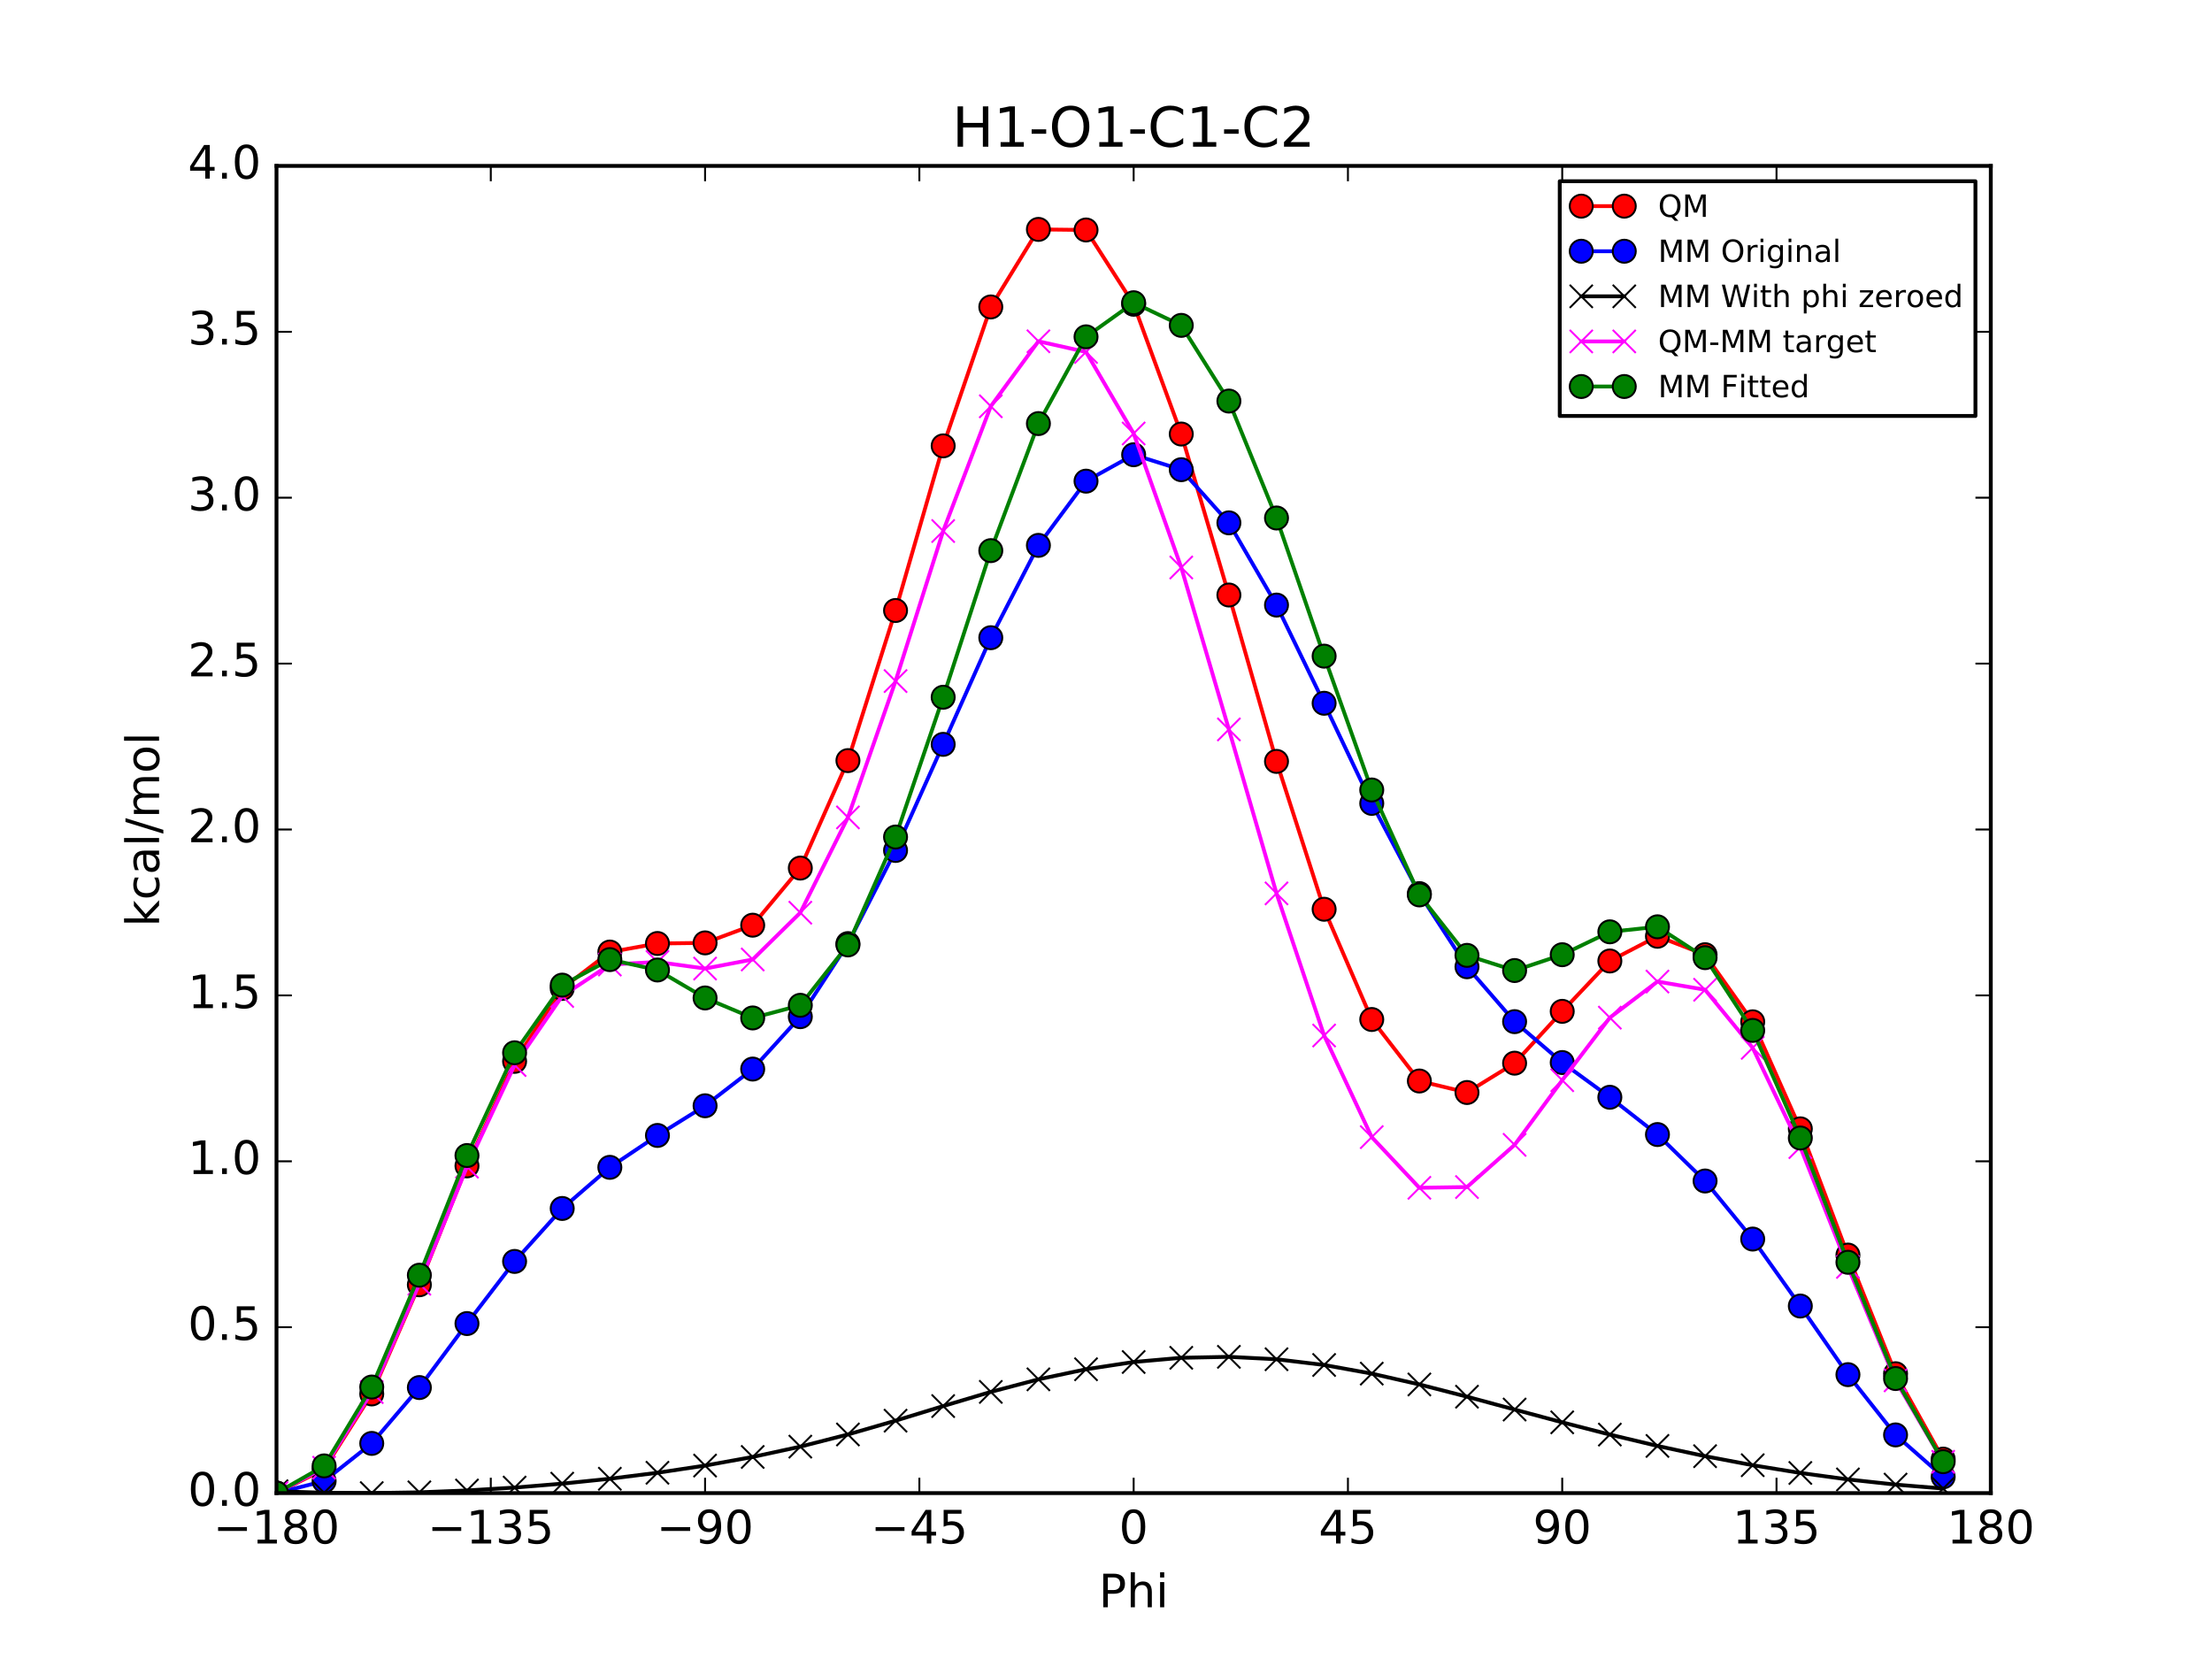 <?xml version="1.0" encoding="utf-8" standalone="no"?>
<!DOCTYPE svg PUBLIC "-//W3C//DTD SVG 1.1//EN"
  "http://www.w3.org/Graphics/SVG/1.1/DTD/svg11.dtd">
<!-- Created with matplotlib (http://matplotlib.org/) -->
<svg height="432pt" version="1.1" viewBox="0 0 576 432" width="576pt" xmlns="http://www.w3.org/2000/svg" xmlns:xlink="http://www.w3.org/1999/xlink">
 <defs>
  <style type="text/css">
*{stroke-linecap:butt;stroke-linejoin:round;stroke-miterlimit:100000;}
  </style>
 </defs>
 <g id="figure_1">
  <g id="patch_1">
   <path d="M 0 432 
L 576 432 
L 576 0 
L 0 0 
z
" style="fill:#ffffff;"/>
  </g>
  <g id="axes_1">
   <g id="patch_2">
    <path d="M 72 388.8 
L 518.4 388.8 
L 518.4 43.2 
L 72 43.2 
z
" style="fill:#ffffff;"/>
   </g>
   <g id="line2d_1">
    <path clip-path="url(#p05d6dc4285)" d="M 72 388.8 
L 84.4 382.585 
L 96.8 362.98 
L 109.2 334.556 
L 121.6 303.592 
L 134 276.376 
L 146.4 257.382 
L 158.8 247.91 
L 171.2 245.683 
L 183.6 245.526 
L 196 240.918 
L 208.4 226.047 
L 220.8 198.06 
L 233.2 158.974 
L 245.6 116.104 
L 258 79.927 
L 270.4 59.736 
L 282.8 59.885 
L 295.2 79.228 
L 307.6 113.024 
L 320 154.94 
L 332.4 198.268 
L 344.8 236.767 
L 357.2 265.476 
L 369.6 281.492 
L 382 284.487 
L 394.4 276.849 
L 406.8 263.35 
L 419.2 250.241 
L 431.6 243.799 
L 444 248.602 
L 456.4 266.077 
L 468.8 293.947 
L 481.2 326.82 
L 493.6 357.715 
L 506 379.949 
" style="fill:none;stroke:#ff0000;stroke-linecap:square;"/>
    <defs>
     <path d="M 0 3 
C 0.796 3 1.559 2.684 2.121 2.121 
C 2.684 1.559 3 0.796 3 0 
C 3 -0.796 2.684 -1.559 2.121 -2.121 
C 1.559 -2.684 0.796 -3 0 -3 
C -0.796 -3 -1.559 -2.684 -2.121 -2.121 
C -2.684 -1.559 -3 -0.796 -3 0 
C -3 0.796 -2.684 1.559 -2.121 2.121 
C -1.559 2.684 -0.796 3 0 3 
z
" id="m74a7925f8b" style="stroke:#000000;stroke-width:0.5;"/>
    </defs>
    <g clip-path="url(#p05d6dc4285)">
     <use style="fill:#ff0000;stroke:#000000;stroke-width:0.5;" x="72" xlink:href="#m74a7925f8b" y="388.8"/>
     <use style="fill:#ff0000;stroke:#000000;stroke-width:0.5;" x="84.4" xlink:href="#m74a7925f8b" y="382.585"/>
     <use style="fill:#ff0000;stroke:#000000;stroke-width:0.5;" x="96.8" xlink:href="#m74a7925f8b" y="362.98"/>
     <use style="fill:#ff0000;stroke:#000000;stroke-width:0.5;" x="109.2" xlink:href="#m74a7925f8b" y="334.556"/>
     <use style="fill:#ff0000;stroke:#000000;stroke-width:0.5;" x="121.6" xlink:href="#m74a7925f8b" y="303.592"/>
     <use style="fill:#ff0000;stroke:#000000;stroke-width:0.5;" x="134" xlink:href="#m74a7925f8b" y="276.376"/>
     <use style="fill:#ff0000;stroke:#000000;stroke-width:0.5;" x="146.4" xlink:href="#m74a7925f8b" y="257.382"/>
     <use style="fill:#ff0000;stroke:#000000;stroke-width:0.5;" x="158.8" xlink:href="#m74a7925f8b" y="247.91"/>
     <use style="fill:#ff0000;stroke:#000000;stroke-width:0.5;" x="171.2" xlink:href="#m74a7925f8b" y="245.683"/>
     <use style="fill:#ff0000;stroke:#000000;stroke-width:0.5;" x="183.6" xlink:href="#m74a7925f8b" y="245.526"/>
     <use style="fill:#ff0000;stroke:#000000;stroke-width:0.5;" x="196" xlink:href="#m74a7925f8b" y="240.918"/>
     <use style="fill:#ff0000;stroke:#000000;stroke-width:0.5;" x="208.4" xlink:href="#m74a7925f8b" y="226.047"/>
     <use style="fill:#ff0000;stroke:#000000;stroke-width:0.5;" x="220.8" xlink:href="#m74a7925f8b" y="198.06"/>
     <use style="fill:#ff0000;stroke:#000000;stroke-width:0.5;" x="233.2" xlink:href="#m74a7925f8b" y="158.974"/>
     <use style="fill:#ff0000;stroke:#000000;stroke-width:0.5;" x="245.6" xlink:href="#m74a7925f8b" y="116.104"/>
     <use style="fill:#ff0000;stroke:#000000;stroke-width:0.5;" x="258" xlink:href="#m74a7925f8b" y="79.927"/>
     <use style="fill:#ff0000;stroke:#000000;stroke-width:0.5;" x="270.4" xlink:href="#m74a7925f8b" y="59.736"/>
     <use style="fill:#ff0000;stroke:#000000;stroke-width:0.5;" x="282.8" xlink:href="#m74a7925f8b" y="59.885"/>
     <use style="fill:#ff0000;stroke:#000000;stroke-width:0.5;" x="295.2" xlink:href="#m74a7925f8b" y="79.228"/>
     <use style="fill:#ff0000;stroke:#000000;stroke-width:0.5;" x="307.6" xlink:href="#m74a7925f8b" y="113.024"/>
     <use style="fill:#ff0000;stroke:#000000;stroke-width:0.5;" x="320" xlink:href="#m74a7925f8b" y="154.94"/>
     <use style="fill:#ff0000;stroke:#000000;stroke-width:0.5;" x="332.4" xlink:href="#m74a7925f8b" y="198.268"/>
     <use style="fill:#ff0000;stroke:#000000;stroke-width:0.5;" x="344.8" xlink:href="#m74a7925f8b" y="236.767"/>
     <use style="fill:#ff0000;stroke:#000000;stroke-width:0.5;" x="357.2" xlink:href="#m74a7925f8b" y="265.476"/>
     <use style="fill:#ff0000;stroke:#000000;stroke-width:0.5;" x="369.6" xlink:href="#m74a7925f8b" y="281.492"/>
     <use style="fill:#ff0000;stroke:#000000;stroke-width:0.5;" x="382" xlink:href="#m74a7925f8b" y="284.487"/>
     <use style="fill:#ff0000;stroke:#000000;stroke-width:0.5;" x="394.4" xlink:href="#m74a7925f8b" y="276.849"/>
     <use style="fill:#ff0000;stroke:#000000;stroke-width:0.5;" x="406.8" xlink:href="#m74a7925f8b" y="263.35"/>
     <use style="fill:#ff0000;stroke:#000000;stroke-width:0.5;" x="419.2" xlink:href="#m74a7925f8b" y="250.241"/>
     <use style="fill:#ff0000;stroke:#000000;stroke-width:0.5;" x="431.6" xlink:href="#m74a7925f8b" y="243.799"/>
     <use style="fill:#ff0000;stroke:#000000;stroke-width:0.5;" x="444" xlink:href="#m74a7925f8b" y="248.602"/>
     <use style="fill:#ff0000;stroke:#000000;stroke-width:0.5;" x="456.4" xlink:href="#m74a7925f8b" y="266.077"/>
     <use style="fill:#ff0000;stroke:#000000;stroke-width:0.5;" x="468.8" xlink:href="#m74a7925f8b" y="293.947"/>
     <use style="fill:#ff0000;stroke:#000000;stroke-width:0.5;" x="481.2" xlink:href="#m74a7925f8b" y="326.82"/>
     <use style="fill:#ff0000;stroke:#000000;stroke-width:0.5;" x="493.6" xlink:href="#m74a7925f8b" y="357.715"/>
     <use style="fill:#ff0000;stroke:#000000;stroke-width:0.5;" x="506" xlink:href="#m74a7925f8b" y="379.949"/>
    </g>
   </g>
   <g id="line2d_2">
    <path clip-path="url(#p05d6dc4285)" d="M 72 388.8 
L 84.4 385.661 
L 96.8 375.859 
L 109.2 361.317 
L 121.6 344.651 
L 134 328.474 
L 146.4 314.683 
L 158.8 303.973 
L 171.2 295.666 
L 183.6 287.941 
L 196 278.382 
L 208.4 264.744 
L 220.8 245.71 
L 233.2 221.454 
L 245.6 193.829 
L 258 166.058 
L 270.4 142.012 
L 282.8 125.291 
L 295.2 118.413 
L 307.6 122.307 
L 320 136.15 
L 332.4 157.559 
L 344.8 183.128 
L 357.2 209.2 
L 369.6 232.69 
L 382 251.741 
L 394.4 266.036 
L 406.8 276.682 
L 419.2 285.727 
L 431.6 295.431 
L 444 307.528 
L 456.4 322.65 
L 468.8 340.09 
L 481.2 357.954 
L 493.6 373.647 
L 506 384.564 
" style="fill:none;stroke:#0000ff;stroke-linecap:square;"/>
    <defs>
     <path d="M 0 3 
C 0.796 3 1.559 2.684 2.121 2.121 
C 2.684 1.559 3 0.796 3 0 
C 3 -0.796 2.684 -1.559 2.121 -2.121 
C 1.559 -2.684 0.796 -3 0 -3 
C -0.796 -3 -1.559 -2.684 -2.121 -2.121 
C -2.684 -1.559 -3 -0.796 -3 0 
C -3 0.796 -2.684 1.559 -2.121 2.121 
C -1.559 2.684 -0.796 3 0 3 
z
" id="m3bb33ced02" style="stroke:#000000;stroke-width:0.5;"/>
    </defs>
    <g clip-path="url(#p05d6dc4285)">
     <use style="fill:#0000ff;stroke:#000000;stroke-width:0.5;" x="72" xlink:href="#m3bb33ced02" y="388.8"/>
     <use style="fill:#0000ff;stroke:#000000;stroke-width:0.5;" x="84.4" xlink:href="#m3bb33ced02" y="385.661"/>
     <use style="fill:#0000ff;stroke:#000000;stroke-width:0.5;" x="96.8" xlink:href="#m3bb33ced02" y="375.859"/>
     <use style="fill:#0000ff;stroke:#000000;stroke-width:0.5;" x="109.2" xlink:href="#m3bb33ced02" y="361.317"/>
     <use style="fill:#0000ff;stroke:#000000;stroke-width:0.5;" x="121.6" xlink:href="#m3bb33ced02" y="344.651"/>
     <use style="fill:#0000ff;stroke:#000000;stroke-width:0.5;" x="134" xlink:href="#m3bb33ced02" y="328.474"/>
     <use style="fill:#0000ff;stroke:#000000;stroke-width:0.5;" x="146.4" xlink:href="#m3bb33ced02" y="314.683"/>
     <use style="fill:#0000ff;stroke:#000000;stroke-width:0.5;" x="158.8" xlink:href="#m3bb33ced02" y="303.973"/>
     <use style="fill:#0000ff;stroke:#000000;stroke-width:0.5;" x="171.2" xlink:href="#m3bb33ced02" y="295.666"/>
     <use style="fill:#0000ff;stroke:#000000;stroke-width:0.5;" x="183.6" xlink:href="#m3bb33ced02" y="287.941"/>
     <use style="fill:#0000ff;stroke:#000000;stroke-width:0.5;" x="196" xlink:href="#m3bb33ced02" y="278.382"/>
     <use style="fill:#0000ff;stroke:#000000;stroke-width:0.5;" x="208.4" xlink:href="#m3bb33ced02" y="264.744"/>
     <use style="fill:#0000ff;stroke:#000000;stroke-width:0.5;" x="220.8" xlink:href="#m3bb33ced02" y="245.71"/>
     <use style="fill:#0000ff;stroke:#000000;stroke-width:0.5;" x="233.2" xlink:href="#m3bb33ced02" y="221.454"/>
     <use style="fill:#0000ff;stroke:#000000;stroke-width:0.5;" x="245.6" xlink:href="#m3bb33ced02" y="193.829"/>
     <use style="fill:#0000ff;stroke:#000000;stroke-width:0.5;" x="258" xlink:href="#m3bb33ced02" y="166.058"/>
     <use style="fill:#0000ff;stroke:#000000;stroke-width:0.5;" x="270.4" xlink:href="#m3bb33ced02" y="142.012"/>
     <use style="fill:#0000ff;stroke:#000000;stroke-width:0.5;" x="282.8" xlink:href="#m3bb33ced02" y="125.291"/>
     <use style="fill:#0000ff;stroke:#000000;stroke-width:0.5;" x="295.2" xlink:href="#m3bb33ced02" y="118.413"/>
     <use style="fill:#0000ff;stroke:#000000;stroke-width:0.5;" x="307.6" xlink:href="#m3bb33ced02" y="122.307"/>
     <use style="fill:#0000ff;stroke:#000000;stroke-width:0.5;" x="320" xlink:href="#m3bb33ced02" y="136.15"/>
     <use style="fill:#0000ff;stroke:#000000;stroke-width:0.5;" x="332.4" xlink:href="#m3bb33ced02" y="157.559"/>
     <use style="fill:#0000ff;stroke:#000000;stroke-width:0.5;" x="344.8" xlink:href="#m3bb33ced02" y="183.128"/>
     <use style="fill:#0000ff;stroke:#000000;stroke-width:0.5;" x="357.2" xlink:href="#m3bb33ced02" y="209.2"/>
     <use style="fill:#0000ff;stroke:#000000;stroke-width:0.5;" x="369.6" xlink:href="#m3bb33ced02" y="232.69"/>
     <use style="fill:#0000ff;stroke:#000000;stroke-width:0.5;" x="382" xlink:href="#m3bb33ced02" y="251.741"/>
     <use style="fill:#0000ff;stroke:#000000;stroke-width:0.5;" x="394.4" xlink:href="#m3bb33ced02" y="266.036"/>
     <use style="fill:#0000ff;stroke:#000000;stroke-width:0.5;" x="406.8" xlink:href="#m3bb33ced02" y="276.682"/>
     <use style="fill:#0000ff;stroke:#000000;stroke-width:0.5;" x="419.2" xlink:href="#m3bb33ced02" y="285.727"/>
     <use style="fill:#0000ff;stroke:#000000;stroke-width:0.5;" x="431.6" xlink:href="#m3bb33ced02" y="295.431"/>
     <use style="fill:#0000ff;stroke:#000000;stroke-width:0.5;" x="444" xlink:href="#m3bb33ced02" y="307.528"/>
     <use style="fill:#0000ff;stroke:#000000;stroke-width:0.5;" x="456.4" xlink:href="#m3bb33ced02" y="322.65"/>
     <use style="fill:#0000ff;stroke:#000000;stroke-width:0.5;" x="468.8" xlink:href="#m3bb33ced02" y="340.09"/>
     <use style="fill:#0000ff;stroke:#000000;stroke-width:0.5;" x="481.2" xlink:href="#m3bb33ced02" y="357.954"/>
     <use style="fill:#0000ff;stroke:#000000;stroke-width:0.5;" x="493.6" xlink:href="#m3bb33ced02" y="373.647"/>
     <use style="fill:#0000ff;stroke:#000000;stroke-width:0.5;" x="506" xlink:href="#m3bb33ced02" y="384.564"/>
    </g>
   </g>
   <g id="line2d_3">
    <path clip-path="url(#p05d6dc4285)" d="M 72 388.315 
L 84.4 388.708 
L 96.8 388.8 
L 109.2 388.6 
L 121.6 388.116 
L 134 387.362 
L 146.4 386.342 
L 158.8 385.06 
L 171.2 383.501 
L 183.6 381.632 
L 196 379.388 
L 208.4 376.699 
L 220.8 373.529 
L 233.2 369.94 
L 245.6 366.139 
L 258 362.445 
L 270.4 359.178 
L 282.8 356.551 
L 295.2 354.664 
L 307.6 353.568 
L 320 353.316 
L 332.4 353.946 
L 344.8 355.438 
L 357.2 357.686 
L 369.6 360.509 
L 382 363.696 
L 394.4 367.043 
L 406.8 370.374 
L 419.2 373.562 
L 431.6 376.518 
L 444 379.187 
L 456.4 381.538 
L 468.8 383.555 
L 481.2 385.237 
L 493.6 386.588 
L 506 387.612 
" style="fill:none;stroke:#000000;stroke-linecap:square;"/>
    <defs>
     <path d="M -3 3 
L 3 -3 
M -3 -3 
L 3 3 
" id="m94200d8cee" style="stroke:#000000;stroke-width:0.5;"/>
    </defs>
    <g clip-path="url(#p05d6dc4285)">
     <use style="stroke:#000000;stroke-width:0.5;" x="72" xlink:href="#m94200d8cee" y="388.315"/>
     <use style="stroke:#000000;stroke-width:0.5;" x="84.4" xlink:href="#m94200d8cee" y="388.708"/>
     <use style="stroke:#000000;stroke-width:0.5;" x="96.8" xlink:href="#m94200d8cee" y="388.8"/>
     <use style="stroke:#000000;stroke-width:0.5;" x="109.2" xlink:href="#m94200d8cee" y="388.6"/>
     <use style="stroke:#000000;stroke-width:0.5;" x="121.6" xlink:href="#m94200d8cee" y="388.116"/>
     <use style="stroke:#000000;stroke-width:0.5;" x="134" xlink:href="#m94200d8cee" y="387.362"/>
     <use style="stroke:#000000;stroke-width:0.5;" x="146.4" xlink:href="#m94200d8cee" y="386.342"/>
     <use style="stroke:#000000;stroke-width:0.5;" x="158.8" xlink:href="#m94200d8cee" y="385.06"/>
     <use style="stroke:#000000;stroke-width:0.5;" x="171.2" xlink:href="#m94200d8cee" y="383.501"/>
     <use style="stroke:#000000;stroke-width:0.5;" x="183.6" xlink:href="#m94200d8cee" y="381.632"/>
     <use style="stroke:#000000;stroke-width:0.5;" x="196" xlink:href="#m94200d8cee" y="379.388"/>
     <use style="stroke:#000000;stroke-width:0.5;" x="208.4" xlink:href="#m94200d8cee" y="376.699"/>
     <use style="stroke:#000000;stroke-width:0.5;" x="220.8" xlink:href="#m94200d8cee" y="373.529"/>
     <use style="stroke:#000000;stroke-width:0.5;" x="233.2" xlink:href="#m94200d8cee" y="369.94"/>
     <use style="stroke:#000000;stroke-width:0.5;" x="245.6" xlink:href="#m94200d8cee" y="366.139"/>
     <use style="stroke:#000000;stroke-width:0.5;" x="258" xlink:href="#m94200d8cee" y="362.445"/>
     <use style="stroke:#000000;stroke-width:0.5;" x="270.4" xlink:href="#m94200d8cee" y="359.178"/>
     <use style="stroke:#000000;stroke-width:0.5;" x="282.8" xlink:href="#m94200d8cee" y="356.551"/>
     <use style="stroke:#000000;stroke-width:0.5;" x="295.2" xlink:href="#m94200d8cee" y="354.664"/>
     <use style="stroke:#000000;stroke-width:0.5;" x="307.6" xlink:href="#m94200d8cee" y="353.568"/>
     <use style="stroke:#000000;stroke-width:0.5;" x="320" xlink:href="#m94200d8cee" y="353.316"/>
     <use style="stroke:#000000;stroke-width:0.5;" x="332.4" xlink:href="#m94200d8cee" y="353.946"/>
     <use style="stroke:#000000;stroke-width:0.5;" x="344.8" xlink:href="#m94200d8cee" y="355.438"/>
     <use style="stroke:#000000;stroke-width:0.5;" x="357.2" xlink:href="#m94200d8cee" y="357.686"/>
     <use style="stroke:#000000;stroke-width:0.5;" x="369.6" xlink:href="#m94200d8cee" y="360.509"/>
     <use style="stroke:#000000;stroke-width:0.5;" x="382" xlink:href="#m94200d8cee" y="363.696"/>
     <use style="stroke:#000000;stroke-width:0.5;" x="394.4" xlink:href="#m94200d8cee" y="367.043"/>
     <use style="stroke:#000000;stroke-width:0.5;" x="406.8" xlink:href="#m94200d8cee" y="370.374"/>
     <use style="stroke:#000000;stroke-width:0.5;" x="419.2" xlink:href="#m94200d8cee" y="373.562"/>
     <use style="stroke:#000000;stroke-width:0.5;" x="431.6" xlink:href="#m94200d8cee" y="376.518"/>
     <use style="stroke:#000000;stroke-width:0.5;" x="444" xlink:href="#m94200d8cee" y="379.187"/>
     <use style="stroke:#000000;stroke-width:0.5;" x="456.4" xlink:href="#m94200d8cee" y="381.538"/>
     <use style="stroke:#000000;stroke-width:0.5;" x="468.8" xlink:href="#m94200d8cee" y="383.555"/>
     <use style="stroke:#000000;stroke-width:0.5;" x="481.2" xlink:href="#m94200d8cee" y="385.237"/>
     <use style="stroke:#000000;stroke-width:0.5;" x="493.6" xlink:href="#m94200d8cee" y="386.588"/>
     <use style="stroke:#000000;stroke-width:0.5;" x="506" xlink:href="#m94200d8cee" y="387.612"/>
    </g>
   </g>
   <g id="line2d_4">
    <path clip-path="url(#p05d6dc4285)" d="M 72 388.8 
L 84.4 382.192 
L 96.8 362.495 
L 109.2 334.271 
L 121.6 303.791 
L 134 277.33 
L 146.4 259.355 
L 158.8 251.165 
L 171.2 250.497 
L 183.6 252.21 
L 196 249.846 
L 208.4 237.663 
L 220.8 212.846 
L 233.2 177.35 
L 245.6 138.281 
L 258 105.797 
L 270.4 88.874 
L 282.8 91.649 
L 295.2 112.879 
L 307.6 147.772 
L 320 189.939 
L 332.4 232.637 
L 344.8 269.644 
L 357.2 296.105 
L 369.6 309.298 
L 382 309.106 
L 394.4 298.122 
L 406.8 281.292 
L 419.2 264.994 
L 431.6 255.597 
L 444 257.73 
L 456.4 272.855 
L 468.8 298.706 
L 481.2 329.897 
L 493.6 359.442 
L 506 380.653 
" style="fill:none;stroke:#ff00ff;stroke-linecap:square;"/>
    <defs>
     <path d="M -3 3 
L 3 -3 
M -3 -3 
L 3 3 
" id="m36da114739" style="stroke:#ff00ff;stroke-width:0.5;"/>
    </defs>
    <g clip-path="url(#p05d6dc4285)">
     <use style="fill:#ff00ff;stroke:#ff00ff;stroke-width:0.5;" x="72" xlink:href="#m36da114739" y="388.8"/>
     <use style="fill:#ff00ff;stroke:#ff00ff;stroke-width:0.5;" x="84.4" xlink:href="#m36da114739" y="382.192"/>
     <use style="fill:#ff00ff;stroke:#ff00ff;stroke-width:0.5;" x="96.8" xlink:href="#m36da114739" y="362.495"/>
     <use style="fill:#ff00ff;stroke:#ff00ff;stroke-width:0.5;" x="109.2" xlink:href="#m36da114739" y="334.271"/>
     <use style="fill:#ff00ff;stroke:#ff00ff;stroke-width:0.5;" x="121.6" xlink:href="#m36da114739" y="303.791"/>
     <use style="fill:#ff00ff;stroke:#ff00ff;stroke-width:0.5;" x="134" xlink:href="#m36da114739" y="277.33"/>
     <use style="fill:#ff00ff;stroke:#ff00ff;stroke-width:0.5;" x="146.4" xlink:href="#m36da114739" y="259.355"/>
     <use style="fill:#ff00ff;stroke:#ff00ff;stroke-width:0.5;" x="158.8" xlink:href="#m36da114739" y="251.165"/>
     <use style="fill:#ff00ff;stroke:#ff00ff;stroke-width:0.5;" x="171.2" xlink:href="#m36da114739" y="250.497"/>
     <use style="fill:#ff00ff;stroke:#ff00ff;stroke-width:0.5;" x="183.6" xlink:href="#m36da114739" y="252.21"/>
     <use style="fill:#ff00ff;stroke:#ff00ff;stroke-width:0.5;" x="196" xlink:href="#m36da114739" y="249.846"/>
     <use style="fill:#ff00ff;stroke:#ff00ff;stroke-width:0.5;" x="208.4" xlink:href="#m36da114739" y="237.663"/>
     <use style="fill:#ff00ff;stroke:#ff00ff;stroke-width:0.5;" x="220.8" xlink:href="#m36da114739" y="212.846"/>
     <use style="fill:#ff00ff;stroke:#ff00ff;stroke-width:0.5;" x="233.2" xlink:href="#m36da114739" y="177.35"/>
     <use style="fill:#ff00ff;stroke:#ff00ff;stroke-width:0.5;" x="245.6" xlink:href="#m36da114739" y="138.281"/>
     <use style="fill:#ff00ff;stroke:#ff00ff;stroke-width:0.5;" x="258" xlink:href="#m36da114739" y="105.797"/>
     <use style="fill:#ff00ff;stroke:#ff00ff;stroke-width:0.5;" x="270.4" xlink:href="#m36da114739" y="88.874"/>
     <use style="fill:#ff00ff;stroke:#ff00ff;stroke-width:0.5;" x="282.8" xlink:href="#m36da114739" y="91.649"/>
     <use style="fill:#ff00ff;stroke:#ff00ff;stroke-width:0.5;" x="295.2" xlink:href="#m36da114739" y="112.879"/>
     <use style="fill:#ff00ff;stroke:#ff00ff;stroke-width:0.5;" x="307.6" xlink:href="#m36da114739" y="147.772"/>
     <use style="fill:#ff00ff;stroke:#ff00ff;stroke-width:0.5;" x="320" xlink:href="#m36da114739" y="189.939"/>
     <use style="fill:#ff00ff;stroke:#ff00ff;stroke-width:0.5;" x="332.4" xlink:href="#m36da114739" y="232.637"/>
     <use style="fill:#ff00ff;stroke:#ff00ff;stroke-width:0.5;" x="344.8" xlink:href="#m36da114739" y="269.644"/>
     <use style="fill:#ff00ff;stroke:#ff00ff;stroke-width:0.5;" x="357.2" xlink:href="#m36da114739" y="296.105"/>
     <use style="fill:#ff00ff;stroke:#ff00ff;stroke-width:0.5;" x="369.6" xlink:href="#m36da114739" y="309.298"/>
     <use style="fill:#ff00ff;stroke:#ff00ff;stroke-width:0.5;" x="382" xlink:href="#m36da114739" y="309.106"/>
     <use style="fill:#ff00ff;stroke:#ff00ff;stroke-width:0.5;" x="394.4" xlink:href="#m36da114739" y="298.122"/>
     <use style="fill:#ff00ff;stroke:#ff00ff;stroke-width:0.5;" x="406.8" xlink:href="#m36da114739" y="281.292"/>
     <use style="fill:#ff00ff;stroke:#ff00ff;stroke-width:0.5;" x="419.2" xlink:href="#m36da114739" y="264.994"/>
     <use style="fill:#ff00ff;stroke:#ff00ff;stroke-width:0.5;" x="431.6" xlink:href="#m36da114739" y="255.597"/>
     <use style="fill:#ff00ff;stroke:#ff00ff;stroke-width:0.5;" x="444" xlink:href="#m36da114739" y="257.73"/>
     <use style="fill:#ff00ff;stroke:#ff00ff;stroke-width:0.5;" x="456.4" xlink:href="#m36da114739" y="272.855"/>
     <use style="fill:#ff00ff;stroke:#ff00ff;stroke-width:0.5;" x="468.8" xlink:href="#m36da114739" y="298.706"/>
     <use style="fill:#ff00ff;stroke:#ff00ff;stroke-width:0.5;" x="481.2" xlink:href="#m36da114739" y="329.897"/>
     <use style="fill:#ff00ff;stroke:#ff00ff;stroke-width:0.5;" x="493.6" xlink:href="#m36da114739" y="359.442"/>
     <use style="fill:#ff00ff;stroke:#ff00ff;stroke-width:0.5;" x="506" xlink:href="#m36da114739" y="380.653"/>
    </g>
   </g>
   <g id="line2d_5">
    <path clip-path="url(#p05d6dc4285)" d="M 72 388.8 
L 84.4 381.717 
L 96.8 361.18 
L 109.2 332.061 
L 121.6 300.897 
L 134 274.142 
L 146.4 256.526 
L 158.8 249.881 
L 171.2 252.585 
L 183.6 259.865 
L 196 265.072 
L 208.4 261.778 
L 220.8 246.054 
L 233.2 217.963 
L 245.6 181.559 
L 258 143.385 
L 270.4 110.3 
L 282.8 87.711 
L 295.2 78.833 
L 307.6 84.727 
L 320 104.438 
L 332.4 134.886 
L 344.8 170.858 
L 357.2 205.709 
L 369.6 233.034 
L 382 248.776 
L 394.4 252.727 
L 406.8 248.607 
L 419.2 242.645 
L 431.6 241.339 
L 444 249.372 
L 456.4 268.318 
L 468.8 296.336 
L 481.2 328.699 
L 493.6 358.968 
L 506 380.62 
" style="fill:none;stroke:#008000;stroke-linecap:square;"/>
    <defs>
     <path d="M 0 3 
C 0.796 3 1.559 2.684 2.121 2.121 
C 2.684 1.559 3 0.796 3 0 
C 3 -0.796 2.684 -1.559 2.121 -2.121 
C 1.559 -2.684 0.796 -3 0 -3 
C -0.796 -3 -1.559 -2.684 -2.121 -2.121 
C -2.684 -1.559 -3 -0.796 -3 0 
C -3 0.796 -2.684 1.559 -2.121 2.121 
C -1.559 2.684 -0.796 3 0 3 
z
" id="mcb076eaaf2" style="stroke:#000000;stroke-width:0.5;"/>
    </defs>
    <g clip-path="url(#p05d6dc4285)">
     <use style="fill:#008000;stroke:#000000;stroke-width:0.5;" x="72" xlink:href="#mcb076eaaf2" y="388.8"/>
     <use style="fill:#008000;stroke:#000000;stroke-width:0.5;" x="84.4" xlink:href="#mcb076eaaf2" y="381.717"/>
     <use style="fill:#008000;stroke:#000000;stroke-width:0.5;" x="96.8" xlink:href="#mcb076eaaf2" y="361.18"/>
     <use style="fill:#008000;stroke:#000000;stroke-width:0.5;" x="109.2" xlink:href="#mcb076eaaf2" y="332.061"/>
     <use style="fill:#008000;stroke:#000000;stroke-width:0.5;" x="121.6" xlink:href="#mcb076eaaf2" y="300.897"/>
     <use style="fill:#008000;stroke:#000000;stroke-width:0.5;" x="134" xlink:href="#mcb076eaaf2" y="274.142"/>
     <use style="fill:#008000;stroke:#000000;stroke-width:0.5;" x="146.4" xlink:href="#mcb076eaaf2" y="256.526"/>
     <use style="fill:#008000;stroke:#000000;stroke-width:0.5;" x="158.8" xlink:href="#mcb076eaaf2" y="249.881"/>
     <use style="fill:#008000;stroke:#000000;stroke-width:0.5;" x="171.2" xlink:href="#mcb076eaaf2" y="252.585"/>
     <use style="fill:#008000;stroke:#000000;stroke-width:0.5;" x="183.6" xlink:href="#mcb076eaaf2" y="259.865"/>
     <use style="fill:#008000;stroke:#000000;stroke-width:0.5;" x="196" xlink:href="#mcb076eaaf2" y="265.072"/>
     <use style="fill:#008000;stroke:#000000;stroke-width:0.5;" x="208.4" xlink:href="#mcb076eaaf2" y="261.778"/>
     <use style="fill:#008000;stroke:#000000;stroke-width:0.5;" x="220.8" xlink:href="#mcb076eaaf2" y="246.054"/>
     <use style="fill:#008000;stroke:#000000;stroke-width:0.5;" x="233.2" xlink:href="#mcb076eaaf2" y="217.963"/>
     <use style="fill:#008000;stroke:#000000;stroke-width:0.5;" x="245.6" xlink:href="#mcb076eaaf2" y="181.559"/>
     <use style="fill:#008000;stroke:#000000;stroke-width:0.5;" x="258" xlink:href="#mcb076eaaf2" y="143.385"/>
     <use style="fill:#008000;stroke:#000000;stroke-width:0.5;" x="270.4" xlink:href="#mcb076eaaf2" y="110.3"/>
     <use style="fill:#008000;stroke:#000000;stroke-width:0.5;" x="282.8" xlink:href="#mcb076eaaf2" y="87.711"/>
     <use style="fill:#008000;stroke:#000000;stroke-width:0.5;" x="295.2" xlink:href="#mcb076eaaf2" y="78.833"/>
     <use style="fill:#008000;stroke:#000000;stroke-width:0.5;" x="307.6" xlink:href="#mcb076eaaf2" y="84.727"/>
     <use style="fill:#008000;stroke:#000000;stroke-width:0.5;" x="320" xlink:href="#mcb076eaaf2" y="104.438"/>
     <use style="fill:#008000;stroke:#000000;stroke-width:0.5;" x="332.4" xlink:href="#mcb076eaaf2" y="134.886"/>
     <use style="fill:#008000;stroke:#000000;stroke-width:0.5;" x="344.8" xlink:href="#mcb076eaaf2" y="170.858"/>
     <use style="fill:#008000;stroke:#000000;stroke-width:0.5;" x="357.2" xlink:href="#mcb076eaaf2" y="205.709"/>
     <use style="fill:#008000;stroke:#000000;stroke-width:0.5;" x="369.6" xlink:href="#mcb076eaaf2" y="233.034"/>
     <use style="fill:#008000;stroke:#000000;stroke-width:0.5;" x="382" xlink:href="#mcb076eaaf2" y="248.776"/>
     <use style="fill:#008000;stroke:#000000;stroke-width:0.5;" x="394.4" xlink:href="#mcb076eaaf2" y="252.727"/>
     <use style="fill:#008000;stroke:#000000;stroke-width:0.5;" x="406.8" xlink:href="#mcb076eaaf2" y="248.607"/>
     <use style="fill:#008000;stroke:#000000;stroke-width:0.5;" x="419.2" xlink:href="#mcb076eaaf2" y="242.645"/>
     <use style="fill:#008000;stroke:#000000;stroke-width:0.5;" x="431.6" xlink:href="#mcb076eaaf2" y="241.339"/>
     <use style="fill:#008000;stroke:#000000;stroke-width:0.5;" x="444" xlink:href="#mcb076eaaf2" y="249.372"/>
     <use style="fill:#008000;stroke:#000000;stroke-width:0.5;" x="456.4" xlink:href="#mcb076eaaf2" y="268.318"/>
     <use style="fill:#008000;stroke:#000000;stroke-width:0.5;" x="468.8" xlink:href="#mcb076eaaf2" y="296.336"/>
     <use style="fill:#008000;stroke:#000000;stroke-width:0.5;" x="481.2" xlink:href="#mcb076eaaf2" y="328.699"/>
     <use style="fill:#008000;stroke:#000000;stroke-width:0.5;" x="493.6" xlink:href="#mcb076eaaf2" y="358.968"/>
     <use style="fill:#008000;stroke:#000000;stroke-width:0.5;" x="506" xlink:href="#mcb076eaaf2" y="380.62"/>
    </g>
   </g>
   <g id="patch_3">
    <path d="M 518.4 388.8 
L 518.4 43.2 
" style="fill:none;stroke:#000000;stroke-linecap:square;stroke-linejoin:miter;"/>
   </g>
   <g id="patch_4">
    <path d="M 72 388.8 
L 518.4 388.8 
" style="fill:none;stroke:#000000;stroke-linecap:square;stroke-linejoin:miter;"/>
   </g>
   <g id="patch_5">
    <path d="M 72 388.8 
L 72 43.2 
" style="fill:none;stroke:#000000;stroke-linecap:square;stroke-linejoin:miter;"/>
   </g>
   <g id="patch_6">
    <path d="M 72 43.2 
L 518.4 43.2 
" style="fill:none;stroke:#000000;stroke-linecap:square;stroke-linejoin:miter;"/>
   </g>
   <g id="matplotlib.axis_1">
    <g id="xtick_1">
     <g id="line2d_6">
      <defs>
       <path d="M 0 0 
L 0 -4 
" id="m7359a255c5" style="stroke:#000000;stroke-width:0.5;"/>
      </defs>
      <g>
       <use style="stroke:#000000;stroke-width:0.5;" x="72.0" xlink:href="#m7359a255c5" y="388.8"/>
      </g>
     </g>
     <g id="line2d_7">
      <defs>
       <path d="M 0 0 
L 0 4 
" id="mfe0db05c51" style="stroke:#000000;stroke-width:0.5;"/>
      </defs>
      <g>
       <use style="stroke:#000000;stroke-width:0.5;" x="72.0" xlink:href="#mfe0db05c51" y="43.2"/>
      </g>
     </g>
     <g id="text_1">
      <!-- −180 -->
      <defs>
       <path d="M 10.594 35.5 
L 73.188 35.5 
L 73.188 27.203 
L 10.594 27.203 
z
" id="BitstreamVeraSans-Roman-2212"/>
       <path d="M 12.406 8.297 
L 28.516 8.297 
L 28.516 63.922 
L 10.984 60.406 
L 10.984 69.391 
L 28.422 72.906 
L 38.281 72.906 
L 38.281 8.297 
L 54.391 8.297 
L 54.391 0 
L 12.406 0 
z
" id="BitstreamVeraSans-Roman-31"/>
       <path d="M 31.781 66.406 
Q 24.172 66.406 20.328 58.906 
Q 16.5 51.422 16.5 36.375 
Q 16.5 21.391 20.328 13.891 
Q 24.172 6.391 31.781 6.391 
Q 39.453 6.391 43.281 13.891 
Q 47.125 21.391 47.125 36.375 
Q 47.125 51.422 43.281 58.906 
Q 39.453 66.406 31.781 66.406 
M 31.781 74.219 
Q 44.047 74.219 50.516 64.516 
Q 56.984 54.828 56.984 36.375 
Q 56.984 17.969 50.516 8.266 
Q 44.047 -1.422 31.781 -1.422 
Q 19.531 -1.422 13.062 8.266 
Q 6.594 17.969 6.594 36.375 
Q 6.594 54.828 13.062 64.516 
Q 19.531 74.219 31.781 74.219 
" id="BitstreamVeraSans-Roman-30"/>
       <path d="M 31.781 34.625 
Q 24.75 34.625 20.719 30.859 
Q 16.703 27.094 16.703 20.516 
Q 16.703 13.922 20.719 10.156 
Q 24.75 6.391 31.781 6.391 
Q 38.812 6.391 42.859 10.172 
Q 46.922 13.969 46.922 20.516 
Q 46.922 27.094 42.891 30.859 
Q 38.875 34.625 31.781 34.625 
M 21.922 38.812 
Q 15.578 40.375 12.031 44.719 
Q 8.5 49.078 8.5 55.328 
Q 8.5 64.062 14.719 69.141 
Q 20.953 74.219 31.781 74.219 
Q 42.672 74.219 48.875 69.141 
Q 55.078 64.062 55.078 55.328 
Q 55.078 49.078 51.531 44.719 
Q 48 40.375 41.703 38.812 
Q 48.828 37.156 52.797 32.312 
Q 56.781 27.484 56.781 20.516 
Q 56.781 9.906 50.312 4.234 
Q 43.844 -1.422 31.781 -1.422 
Q 19.734 -1.422 13.25 4.234 
Q 6.781 9.906 6.781 20.516 
Q 6.781 27.484 10.781 32.312 
Q 14.797 37.156 21.922 38.812 
M 18.312 54.391 
Q 18.312 48.734 21.844 45.562 
Q 25.391 42.391 31.781 42.391 
Q 38.141 42.391 41.719 45.562 
Q 45.312 48.734 45.312 54.391 
Q 45.312 60.062 41.719 63.234 
Q 38.141 66.406 31.781 66.406 
Q 25.391 66.406 21.844 63.234 
Q 18.312 60.062 18.312 54.391 
" id="BitstreamVeraSans-Roman-38"/>
      </defs>
      <g transform="translate(55.52 401.918)scale(0.12 -0.12)">
       <use xlink:href="#BitstreamVeraSans-Roman-2212"/>
       <use x="83.789" xlink:href="#BitstreamVeraSans-Roman-31"/>
       <use x="147.412" xlink:href="#BitstreamVeraSans-Roman-38"/>
       <use x="211.035" xlink:href="#BitstreamVeraSans-Roman-30"/>
      </g>
     </g>
    </g>
    <g id="xtick_2">
     <g id="line2d_8">
      <g>
       <use style="stroke:#000000;stroke-width:0.5;" x="127.8" xlink:href="#m7359a255c5" y="388.8"/>
      </g>
     </g>
     <g id="line2d_9">
      <g>
       <use style="stroke:#000000;stroke-width:0.5;" x="127.8" xlink:href="#mfe0db05c51" y="43.2"/>
      </g>
     </g>
     <g id="text_2">
      <!-- −135 -->
      <defs>
       <path d="M 10.797 72.906 
L 49.516 72.906 
L 49.516 64.594 
L 19.828 64.594 
L 19.828 46.734 
Q 21.969 47.469 24.109 47.828 
Q 26.266 48.188 28.422 48.188 
Q 40.625 48.188 47.75 41.5 
Q 54.891 34.812 54.891 23.391 
Q 54.891 11.625 47.562 5.094 
Q 40.234 -1.422 26.906 -1.422 
Q 22.312 -1.422 17.547 -0.641 
Q 12.797 0.141 7.719 1.703 
L 7.719 11.625 
Q 12.109 9.234 16.797 8.062 
Q 21.484 6.891 26.703 6.891 
Q 35.156 6.891 40.078 11.328 
Q 45.016 15.766 45.016 23.391 
Q 45.016 31 40.078 35.438 
Q 35.156 39.891 26.703 39.891 
Q 22.75 39.891 18.812 39.016 
Q 14.891 38.141 10.797 36.281 
z
" id="BitstreamVeraSans-Roman-35"/>
       <path d="M 40.578 39.312 
Q 47.656 37.797 51.625 33 
Q 55.609 28.219 55.609 21.188 
Q 55.609 10.406 48.188 4.484 
Q 40.766 -1.422 27.094 -1.422 
Q 22.516 -1.422 17.656 -0.516 
Q 12.797 0.391 7.625 2.203 
L 7.625 11.719 
Q 11.719 9.328 16.594 8.109 
Q 21.484 6.891 26.812 6.891 
Q 36.078 6.891 40.938 10.547 
Q 45.797 14.203 45.797 21.188 
Q 45.797 27.641 41.281 31.266 
Q 36.766 34.906 28.719 34.906 
L 20.219 34.906 
L 20.219 43.016 
L 29.109 43.016 
Q 36.375 43.016 40.234 45.922 
Q 44.094 48.828 44.094 54.297 
Q 44.094 59.906 40.109 62.906 
Q 36.141 65.922 28.719 65.922 
Q 24.656 65.922 20.016 65.031 
Q 15.375 64.156 9.812 62.312 
L 9.812 71.094 
Q 15.438 72.656 20.344 73.438 
Q 25.25 74.219 29.594 74.219 
Q 40.828 74.219 47.359 69.109 
Q 53.906 64.016 53.906 55.328 
Q 53.906 49.266 50.438 45.094 
Q 46.969 40.922 40.578 39.312 
" id="BitstreamVeraSans-Roman-33"/>
      </defs>
      <g transform="translate(111.32 401.918)scale(0.12 -0.12)">
       <use xlink:href="#BitstreamVeraSans-Roman-2212"/>
       <use x="83.789" xlink:href="#BitstreamVeraSans-Roman-31"/>
       <use x="147.412" xlink:href="#BitstreamVeraSans-Roman-33"/>
       <use x="211.035" xlink:href="#BitstreamVeraSans-Roman-35"/>
      </g>
     </g>
    </g>
    <g id="xtick_3">
     <g id="line2d_10">
      <g>
       <use style="stroke:#000000;stroke-width:0.5;" x="183.6" xlink:href="#m7359a255c5" y="388.8"/>
      </g>
     </g>
     <g id="line2d_11">
      <g>
       <use style="stroke:#000000;stroke-width:0.5;" x="183.6" xlink:href="#mfe0db05c51" y="43.2"/>
      </g>
     </g>
     <g id="text_3">
      <!-- −90 -->
      <defs>
       <path d="M 10.984 1.516 
L 10.984 10.5 
Q 14.703 8.734 18.5 7.812 
Q 22.312 6.891 25.984 6.891 
Q 35.75 6.891 40.891 13.453 
Q 46.047 20.016 46.781 33.406 
Q 43.953 29.203 39.594 26.953 
Q 35.25 24.703 29.984 24.703 
Q 19.047 24.703 12.672 31.312 
Q 6.297 37.938 6.297 49.422 
Q 6.297 60.641 12.938 67.422 
Q 19.578 74.219 30.609 74.219 
Q 43.266 74.219 49.922 64.516 
Q 56.594 54.828 56.594 36.375 
Q 56.594 19.141 48.406 8.859 
Q 40.234 -1.422 26.422 -1.422 
Q 22.703 -1.422 18.891 -0.688 
Q 15.094 0.047 10.984 1.516 
M 30.609 32.422 
Q 37.25 32.422 41.125 36.953 
Q 45.016 41.5 45.016 49.422 
Q 45.016 57.281 41.125 61.844 
Q 37.25 66.406 30.609 66.406 
Q 23.969 66.406 20.094 61.844 
Q 16.219 57.281 16.219 49.422 
Q 16.219 41.5 20.094 36.953 
Q 23.969 32.422 30.609 32.422 
" id="BitstreamVeraSans-Roman-39"/>
      </defs>
      <g transform="translate(170.937 401.918)scale(0.12 -0.12)">
       <use xlink:href="#BitstreamVeraSans-Roman-2212"/>
       <use x="83.789" xlink:href="#BitstreamVeraSans-Roman-39"/>
       <use x="147.412" xlink:href="#BitstreamVeraSans-Roman-30"/>
      </g>
     </g>
    </g>
    <g id="xtick_4">
     <g id="line2d_12">
      <g>
       <use style="stroke:#000000;stroke-width:0.5;" x="239.4" xlink:href="#m7359a255c5" y="388.8"/>
      </g>
     </g>
     <g id="line2d_13">
      <g>
       <use style="stroke:#000000;stroke-width:0.5;" x="239.4" xlink:href="#mfe0db05c51" y="43.2"/>
      </g>
     </g>
     <g id="text_4">
      <!-- −45 -->
      <defs>
       <path d="M 37.797 64.312 
L 12.891 25.391 
L 37.797 25.391 
z
M 35.203 72.906 
L 47.609 72.906 
L 47.609 25.391 
L 58.016 25.391 
L 58.016 17.188 
L 47.609 17.188 
L 47.609 0 
L 37.797 0 
L 37.797 17.188 
L 4.891 17.188 
L 4.891 26.703 
z
" id="BitstreamVeraSans-Roman-34"/>
      </defs>
      <g transform="translate(226.737 401.918)scale(0.12 -0.12)">
       <use xlink:href="#BitstreamVeraSans-Roman-2212"/>
       <use x="83.789" xlink:href="#BitstreamVeraSans-Roman-34"/>
       <use x="147.412" xlink:href="#BitstreamVeraSans-Roman-35"/>
      </g>
     </g>
    </g>
    <g id="xtick_5">
     <g id="line2d_14">
      <g>
       <use style="stroke:#000000;stroke-width:0.5;" x="295.2" xlink:href="#m7359a255c5" y="388.8"/>
      </g>
     </g>
     <g id="line2d_15">
      <g>
       <use style="stroke:#000000;stroke-width:0.5;" x="295.2" xlink:href="#mfe0db05c51" y="43.2"/>
      </g>
     </g>
     <g id="text_5">
      <!-- 0 -->
      <g transform="translate(291.382 401.918)scale(0.12 -0.12)">
       <use xlink:href="#BitstreamVeraSans-Roman-30"/>
      </g>
     </g>
    </g>
    <g id="xtick_6">
     <g id="line2d_16">
      <g>
       <use style="stroke:#000000;stroke-width:0.5;" x="351.0" xlink:href="#m7359a255c5" y="388.8"/>
      </g>
     </g>
     <g id="line2d_17">
      <g>
       <use style="stroke:#000000;stroke-width:0.5;" x="351.0" xlink:href="#mfe0db05c51" y="43.2"/>
      </g>
     </g>
     <g id="text_6">
      <!-- 45 -->
      <g transform="translate(343.365 401.918)scale(0.12 -0.12)">
       <use xlink:href="#BitstreamVeraSans-Roman-34"/>
       <use x="63.623" xlink:href="#BitstreamVeraSans-Roman-35"/>
      </g>
     </g>
    </g>
    <g id="xtick_7">
     <g id="line2d_18">
      <g>
       <use style="stroke:#000000;stroke-width:0.5;" x="406.8" xlink:href="#m7359a255c5" y="388.8"/>
      </g>
     </g>
     <g id="line2d_19">
      <g>
       <use style="stroke:#000000;stroke-width:0.5;" x="406.8" xlink:href="#mfe0db05c51" y="43.2"/>
      </g>
     </g>
     <g id="text_7">
      <!-- 90 -->
      <g transform="translate(399.165 401.918)scale(0.12 -0.12)">
       <use xlink:href="#BitstreamVeraSans-Roman-39"/>
       <use x="63.623" xlink:href="#BitstreamVeraSans-Roman-30"/>
      </g>
     </g>
    </g>
    <g id="xtick_8">
     <g id="line2d_20">
      <g>
       <use style="stroke:#000000;stroke-width:0.5;" x="462.6" xlink:href="#m7359a255c5" y="388.8"/>
      </g>
     </g>
     <g id="line2d_21">
      <g>
       <use style="stroke:#000000;stroke-width:0.5;" x="462.6" xlink:href="#mfe0db05c51" y="43.2"/>
      </g>
     </g>
     <g id="text_8">
      <!-- 135 -->
      <g transform="translate(451.147 401.918)scale(0.12 -0.12)">
       <use xlink:href="#BitstreamVeraSans-Roman-31"/>
       <use x="63.623" xlink:href="#BitstreamVeraSans-Roman-33"/>
       <use x="127.246" xlink:href="#BitstreamVeraSans-Roman-35"/>
      </g>
     </g>
    </g>
    <g id="xtick_9">
     <g id="line2d_22">
      <g>
       <use style="stroke:#000000;stroke-width:0.5;" x="518.4" xlink:href="#m7359a255c5" y="388.8"/>
      </g>
     </g>
     <g id="line2d_23">
      <g>
       <use style="stroke:#000000;stroke-width:0.5;" x="518.4" xlink:href="#mfe0db05c51" y="43.2"/>
      </g>
     </g>
     <g id="text_9">
      <!-- 180 -->
      <g transform="translate(506.947 401.918)scale(0.12 -0.12)">
       <use xlink:href="#BitstreamVeraSans-Roman-31"/>
       <use x="63.623" xlink:href="#BitstreamVeraSans-Roman-38"/>
       <use x="127.246" xlink:href="#BitstreamVeraSans-Roman-30"/>
      </g>
     </g>
    </g>
    <g id="text_10">
     <!-- Phi -->
     <defs>
      <path d="M 9.422 54.688 
L 18.406 54.688 
L 18.406 0 
L 9.422 0 
z
M 9.422 75.984 
L 18.406 75.984 
L 18.406 64.594 
L 9.422 64.594 
z
" id="BitstreamVeraSans-Roman-69"/>
      <path d="M 19.672 64.797 
L 19.672 37.406 
L 32.078 37.406 
Q 38.969 37.406 42.719 40.969 
Q 46.484 44.531 46.484 51.125 
Q 46.484 57.672 42.719 61.234 
Q 38.969 64.797 32.078 64.797 
z
M 9.812 72.906 
L 32.078 72.906 
Q 44.344 72.906 50.609 67.359 
Q 56.891 61.812 56.891 51.125 
Q 56.891 40.328 50.609 34.812 
Q 44.344 29.297 32.078 29.297 
L 19.672 29.297 
L 19.672 0 
L 9.812 0 
z
" id="BitstreamVeraSans-Roman-50"/>
      <path d="M 54.891 33.016 
L 54.891 0 
L 45.906 0 
L 45.906 32.719 
Q 45.906 40.484 42.875 44.328 
Q 39.844 48.188 33.797 48.188 
Q 26.516 48.188 22.312 43.547 
Q 18.109 38.922 18.109 30.906 
L 18.109 0 
L 9.078 0 
L 9.078 75.984 
L 18.109 75.984 
L 18.109 46.188 
Q 21.344 51.125 25.703 53.562 
Q 30.078 56 35.797 56 
Q 45.219 56 50.047 50.172 
Q 54.891 44.344 54.891 33.016 
" id="BitstreamVeraSans-Roman-68"/>
     </defs>
     <g transform="translate(286.113 418.532)scale(0.12 -0.12)">
      <use xlink:href="#BitstreamVeraSans-Roman-50"/>
      <use x="60.303" xlink:href="#BitstreamVeraSans-Roman-68"/>
      <use x="123.682" xlink:href="#BitstreamVeraSans-Roman-69"/>
     </g>
    </g>
   </g>
   <g id="matplotlib.axis_2">
    <g id="ytick_1">
     <g id="line2d_24">
      <defs>
       <path d="M 0 0 
L 4 0 
" id="m6adda9b1f6" style="stroke:#000000;stroke-width:0.5;"/>
      </defs>
      <g>
       <use style="stroke:#000000;stroke-width:0.5;" x="72.0" xlink:href="#m6adda9b1f6" y="388.8"/>
      </g>
     </g>
     <g id="line2d_25">
      <defs>
       <path d="M 0 0 
L -4 0 
" id="mab464e4604" style="stroke:#000000;stroke-width:0.5;"/>
      </defs>
      <g>
       <use style="stroke:#000000;stroke-width:0.5;" x="518.4" xlink:href="#mab464e4604" y="388.8"/>
      </g>
     </g>
     <g id="text_11">
      <!-- 0.0 -->
      <defs>
       <path d="M 10.688 12.406 
L 21 12.406 
L 21 0 
L 10.688 0 
z
" id="BitstreamVeraSans-Roman-2e"/>
      </defs>
      <g transform="translate(48.916 392.111)scale(0.12 -0.12)">
       <use xlink:href="#BitstreamVeraSans-Roman-30"/>
       <use x="63.623" xlink:href="#BitstreamVeraSans-Roman-2e"/>
       <use x="95.41" xlink:href="#BitstreamVeraSans-Roman-30"/>
      </g>
     </g>
    </g>
    <g id="ytick_2">
     <g id="line2d_26">
      <g>
       <use style="stroke:#000000;stroke-width:0.5;" x="72.0" xlink:href="#m6adda9b1f6" y="345.6"/>
      </g>
     </g>
     <g id="line2d_27">
      <g>
       <use style="stroke:#000000;stroke-width:0.5;" x="518.4" xlink:href="#mab464e4604" y="345.6"/>
      </g>
     </g>
     <g id="text_12">
      <!-- 0.5 -->
      <g transform="translate(48.916 348.911)scale(0.12 -0.12)">
       <use xlink:href="#BitstreamVeraSans-Roman-30"/>
       <use x="63.623" xlink:href="#BitstreamVeraSans-Roman-2e"/>
       <use x="95.41" xlink:href="#BitstreamVeraSans-Roman-35"/>
      </g>
     </g>
    </g>
    <g id="ytick_3">
     <g id="line2d_28">
      <g>
       <use style="stroke:#000000;stroke-width:0.5;" x="72.0" xlink:href="#m6adda9b1f6" y="302.4"/>
      </g>
     </g>
     <g id="line2d_29">
      <g>
       <use style="stroke:#000000;stroke-width:0.5;" x="518.4" xlink:href="#mab464e4604" y="302.4"/>
      </g>
     </g>
     <g id="text_13">
      <!-- 1.0 -->
      <g transform="translate(48.916 305.711)scale(0.12 -0.12)">
       <use xlink:href="#BitstreamVeraSans-Roman-31"/>
       <use x="63.623" xlink:href="#BitstreamVeraSans-Roman-2e"/>
       <use x="95.41" xlink:href="#BitstreamVeraSans-Roman-30"/>
      </g>
     </g>
    </g>
    <g id="ytick_4">
     <g id="line2d_30">
      <g>
       <use style="stroke:#000000;stroke-width:0.5;" x="72.0" xlink:href="#m6adda9b1f6" y="259.2"/>
      </g>
     </g>
     <g id="line2d_31">
      <g>
       <use style="stroke:#000000;stroke-width:0.5;" x="518.4" xlink:href="#mab464e4604" y="259.2"/>
      </g>
     </g>
     <g id="text_14">
      <!-- 1.5 -->
      <g transform="translate(48.916 262.511)scale(0.12 -0.12)">
       <use xlink:href="#BitstreamVeraSans-Roman-31"/>
       <use x="63.623" xlink:href="#BitstreamVeraSans-Roman-2e"/>
       <use x="95.41" xlink:href="#BitstreamVeraSans-Roman-35"/>
      </g>
     </g>
    </g>
    <g id="ytick_5">
     <g id="line2d_32">
      <g>
       <use style="stroke:#000000;stroke-width:0.5;" x="72.0" xlink:href="#m6adda9b1f6" y="216.0"/>
      </g>
     </g>
     <g id="line2d_33">
      <g>
       <use style="stroke:#000000;stroke-width:0.5;" x="518.4" xlink:href="#mab464e4604" y="216.0"/>
      </g>
     </g>
     <g id="text_15">
      <!-- 2.0 -->
      <defs>
       <path d="M 19.188 8.297 
L 53.609 8.297 
L 53.609 0 
L 7.328 0 
L 7.328 8.297 
Q 12.938 14.109 22.625 23.891 
Q 32.328 33.688 34.812 36.531 
Q 39.547 41.844 41.422 45.531 
Q 43.312 49.219 43.312 52.781 
Q 43.312 58.594 39.234 62.25 
Q 35.156 65.922 28.609 65.922 
Q 23.969 65.922 18.812 64.312 
Q 13.672 62.703 7.812 59.422 
L 7.812 69.391 
Q 13.766 71.781 18.938 73 
Q 24.125 74.219 28.422 74.219 
Q 39.75 74.219 46.484 68.547 
Q 53.219 62.891 53.219 53.422 
Q 53.219 48.922 51.531 44.891 
Q 49.859 40.875 45.406 35.406 
Q 44.188 33.984 37.641 27.219 
Q 31.109 20.453 19.188 8.297 
" id="BitstreamVeraSans-Roman-32"/>
      </defs>
      <g transform="translate(48.916 219.311)scale(0.12 -0.12)">
       <use xlink:href="#BitstreamVeraSans-Roman-32"/>
       <use x="63.623" xlink:href="#BitstreamVeraSans-Roman-2e"/>
       <use x="95.41" xlink:href="#BitstreamVeraSans-Roman-30"/>
      </g>
     </g>
    </g>
    <g id="ytick_6">
     <g id="line2d_34">
      <g>
       <use style="stroke:#000000;stroke-width:0.5;" x="72.0" xlink:href="#m6adda9b1f6" y="172.8"/>
      </g>
     </g>
     <g id="line2d_35">
      <g>
       <use style="stroke:#000000;stroke-width:0.5;" x="518.4" xlink:href="#mab464e4604" y="172.8"/>
      </g>
     </g>
     <g id="text_16">
      <!-- 2.5 -->
      <g transform="translate(48.916 176.111)scale(0.12 -0.12)">
       <use xlink:href="#BitstreamVeraSans-Roman-32"/>
       <use x="63.623" xlink:href="#BitstreamVeraSans-Roman-2e"/>
       <use x="95.41" xlink:href="#BitstreamVeraSans-Roman-35"/>
      </g>
     </g>
    </g>
    <g id="ytick_7">
     <g id="line2d_36">
      <g>
       <use style="stroke:#000000;stroke-width:0.5;" x="72.0" xlink:href="#m6adda9b1f6" y="129.6"/>
      </g>
     </g>
     <g id="line2d_37">
      <g>
       <use style="stroke:#000000;stroke-width:0.5;" x="518.4" xlink:href="#mab464e4604" y="129.6"/>
      </g>
     </g>
     <g id="text_17">
      <!-- 3.0 -->
      <g transform="translate(48.916 132.911)scale(0.12 -0.12)">
       <use xlink:href="#BitstreamVeraSans-Roman-33"/>
       <use x="63.623" xlink:href="#BitstreamVeraSans-Roman-2e"/>
       <use x="95.41" xlink:href="#BitstreamVeraSans-Roman-30"/>
      </g>
     </g>
    </g>
    <g id="ytick_8">
     <g id="line2d_38">
      <g>
       <use style="stroke:#000000;stroke-width:0.5;" x="72.0" xlink:href="#m6adda9b1f6" y="86.4"/>
      </g>
     </g>
     <g id="line2d_39">
      <g>
       <use style="stroke:#000000;stroke-width:0.5;" x="518.4" xlink:href="#mab464e4604" y="86.4"/>
      </g>
     </g>
     <g id="text_18">
      <!-- 3.5 -->
      <g transform="translate(48.916 89.711)scale(0.12 -0.12)">
       <use xlink:href="#BitstreamVeraSans-Roman-33"/>
       <use x="63.623" xlink:href="#BitstreamVeraSans-Roman-2e"/>
       <use x="95.41" xlink:href="#BitstreamVeraSans-Roman-35"/>
      </g>
     </g>
    </g>
    <g id="ytick_9">
     <g id="line2d_40">
      <g>
       <use style="stroke:#000000;stroke-width:0.5;" x="72.0" xlink:href="#m6adda9b1f6" y="43.2"/>
      </g>
     </g>
     <g id="line2d_41">
      <g>
       <use style="stroke:#000000;stroke-width:0.5;" x="518.4" xlink:href="#mab464e4604" y="43.2"/>
      </g>
     </g>
     <g id="text_19">
      <!-- 4.0 -->
      <g transform="translate(48.916 46.511)scale(0.12 -0.12)">
       <use xlink:href="#BitstreamVeraSans-Roman-34"/>
       <use x="63.623" xlink:href="#BitstreamVeraSans-Roman-2e"/>
       <use x="95.41" xlink:href="#BitstreamVeraSans-Roman-30"/>
      </g>
     </g>
    </g>
    <g id="text_20">
     <!-- kcal/mol -->
     <defs>
      <path d="M 25.391 72.906 
L 33.688 72.906 
L 8.297 -9.281 
L 0 -9.281 
z
" id="BitstreamVeraSans-Roman-2f"/>
      <path d="M 9.078 75.984 
L 18.109 75.984 
L 18.109 31.109 
L 44.922 54.688 
L 56.391 54.688 
L 27.391 29.109 
L 57.625 0 
L 45.906 0 
L 18.109 26.703 
L 18.109 0 
L 9.078 0 
z
" id="BitstreamVeraSans-Roman-6b"/>
      <path d="M 48.781 52.594 
L 48.781 44.188 
Q 44.969 46.297 41.141 47.344 
Q 37.312 48.391 33.406 48.391 
Q 24.656 48.391 19.812 42.844 
Q 14.984 37.312 14.984 27.297 
Q 14.984 17.281 19.812 11.734 
Q 24.656 6.203 33.406 6.203 
Q 37.312 6.203 41.141 7.25 
Q 44.969 8.297 48.781 10.406 
L 48.781 2.094 
Q 45.016 0.344 40.984 -0.531 
Q 36.969 -1.422 32.422 -1.422 
Q 20.062 -1.422 12.781 6.344 
Q 5.516 14.109 5.516 27.297 
Q 5.516 40.672 12.859 48.328 
Q 20.219 56 33.016 56 
Q 37.156 56 41.109 55.141 
Q 45.062 54.297 48.781 52.594 
" id="BitstreamVeraSans-Roman-63"/>
      <path d="M 30.609 48.391 
Q 23.391 48.391 19.188 42.75 
Q 14.984 37.109 14.984 27.297 
Q 14.984 17.484 19.156 11.844 
Q 23.344 6.203 30.609 6.203 
Q 37.797 6.203 41.984 11.859 
Q 46.188 17.531 46.188 27.297 
Q 46.188 37.016 41.984 42.703 
Q 37.797 48.391 30.609 48.391 
M 30.609 56 
Q 42.328 56 49.016 48.375 
Q 55.719 40.766 55.719 27.297 
Q 55.719 13.875 49.016 6.219 
Q 42.328 -1.422 30.609 -1.422 
Q 18.844 -1.422 12.172 6.219 
Q 5.516 13.875 5.516 27.297 
Q 5.516 40.766 12.172 48.375 
Q 18.844 56 30.609 56 
" id="BitstreamVeraSans-Roman-6f"/>
      <path d="M 52 44.188 
Q 55.375 50.25 60.062 53.125 
Q 64.75 56 71.094 56 
Q 79.641 56 84.281 50.016 
Q 88.922 44.047 88.922 33.016 
L 88.922 0 
L 79.891 0 
L 79.891 32.719 
Q 79.891 40.578 77.094 44.375 
Q 74.312 48.188 68.609 48.188 
Q 61.625 48.188 57.562 43.547 
Q 53.516 38.922 53.516 30.906 
L 53.516 0 
L 44.484 0 
L 44.484 32.719 
Q 44.484 40.625 41.703 44.406 
Q 38.922 48.188 33.109 48.188 
Q 26.219 48.188 22.156 43.531 
Q 18.109 38.875 18.109 30.906 
L 18.109 0 
L 9.078 0 
L 9.078 54.688 
L 18.109 54.688 
L 18.109 46.188 
Q 21.188 51.219 25.484 53.609 
Q 29.781 56 35.688 56 
Q 41.656 56 45.828 52.969 
Q 50 49.953 52 44.188 
" id="BitstreamVeraSans-Roman-6d"/>
      <path d="M 9.422 75.984 
L 18.406 75.984 
L 18.406 0 
L 9.422 0 
z
" id="BitstreamVeraSans-Roman-6c"/>
      <path d="M 34.281 27.484 
Q 23.391 27.484 19.188 25 
Q 14.984 22.516 14.984 16.5 
Q 14.984 11.719 18.141 8.906 
Q 21.297 6.109 26.703 6.109 
Q 34.188 6.109 38.703 11.406 
Q 43.219 16.703 43.219 25.484 
L 43.219 27.484 
z
M 52.203 31.203 
L 52.203 0 
L 43.219 0 
L 43.219 8.297 
Q 40.141 3.328 35.547 0.953 
Q 30.953 -1.422 24.312 -1.422 
Q 15.922 -1.422 10.953 3.297 
Q 6 8.016 6 15.922 
Q 6 25.141 12.172 29.828 
Q 18.359 34.516 30.609 34.516 
L 43.219 34.516 
L 43.219 35.406 
Q 43.219 41.609 39.141 45 
Q 35.062 48.391 27.688 48.391 
Q 23 48.391 18.547 47.266 
Q 14.109 46.141 10.016 43.891 
L 10.016 52.203 
Q 14.938 54.109 19.578 55.047 
Q 24.219 56 28.609 56 
Q 40.484 56 46.344 49.844 
Q 52.203 43.703 52.203 31.203 
" id="BitstreamVeraSans-Roman-61"/>
     </defs>
     <g transform="translate(41.421 241.321)rotate(-90.0)scale(0.12 -0.12)">
      <use xlink:href="#BitstreamVeraSans-Roman-6b"/>
      <use x="57.91" xlink:href="#BitstreamVeraSans-Roman-63"/>
      <use x="112.891" xlink:href="#BitstreamVeraSans-Roman-61"/>
      <use x="174.17" xlink:href="#BitstreamVeraSans-Roman-6c"/>
      <use x="201.953" xlink:href="#BitstreamVeraSans-Roman-2f"/>
      <use x="235.645" xlink:href="#BitstreamVeraSans-Roman-6d"/>
      <use x="333.057" xlink:href="#BitstreamVeraSans-Roman-6f"/>
      <use x="394.238" xlink:href="#BitstreamVeraSans-Roman-6c"/>
     </g>
    </g>
   </g>
   <g id="text_21">
    <!-- H1-O1-C1-C2 -->
    <defs>
     <path d="M 4.891 31.391 
L 31.203 31.391 
L 31.203 23.391 
L 4.891 23.391 
z
" id="BitstreamVeraSans-Roman-2d"/>
     <path d="M 64.406 67.281 
L 64.406 56.891 
Q 59.422 61.531 53.781 63.812 
Q 48.141 66.109 41.797 66.109 
Q 29.297 66.109 22.656 58.469 
Q 16.016 50.828 16.016 36.375 
Q 16.016 21.969 22.656 14.328 
Q 29.297 6.688 41.797 6.688 
Q 48.141 6.688 53.781 8.984 
Q 59.422 11.281 64.406 15.922 
L 64.406 5.609 
Q 59.234 2.094 53.438 0.328 
Q 47.656 -1.422 41.219 -1.422 
Q 24.656 -1.422 15.125 8.703 
Q 5.609 18.844 5.609 36.375 
Q 5.609 53.953 15.125 64.078 
Q 24.656 74.219 41.219 74.219 
Q 47.75 74.219 53.531 72.484 
Q 59.328 70.75 64.406 67.281 
" id="BitstreamVeraSans-Roman-43"/>
     <path d="M 39.406 66.219 
Q 28.656 66.219 22.328 58.203 
Q 16.016 50.203 16.016 36.375 
Q 16.016 22.609 22.328 14.594 
Q 28.656 6.594 39.406 6.594 
Q 50.141 6.594 56.422 14.594 
Q 62.703 22.609 62.703 36.375 
Q 62.703 50.203 56.422 58.203 
Q 50.141 66.219 39.406 66.219 
M 39.406 74.219 
Q 54.734 74.219 63.906 63.938 
Q 73.094 53.656 73.094 36.375 
Q 73.094 19.141 63.906 8.859 
Q 54.734 -1.422 39.406 -1.422 
Q 24.031 -1.422 14.812 8.828 
Q 5.609 19.094 5.609 36.375 
Q 5.609 53.656 14.812 63.938 
Q 24.031 74.219 39.406 74.219 
" id="BitstreamVeraSans-Roman-4f"/>
     <path d="M 9.812 72.906 
L 19.672 72.906 
L 19.672 43.016 
L 55.516 43.016 
L 55.516 72.906 
L 65.375 72.906 
L 65.375 0 
L 55.516 0 
L 55.516 34.719 
L 19.672 34.719 
L 19.672 0 
L 9.812 0 
z
" id="BitstreamVeraSans-Roman-48"/>
    </defs>
    <g transform="translate(247.943 38.2)scale(0.144 -0.144)">
     <use xlink:href="#BitstreamVeraSans-Roman-48"/>
     <use x="75.195" xlink:href="#BitstreamVeraSans-Roman-31"/>
     <use x="138.818" xlink:href="#BitstreamVeraSans-Roman-2d"/>
     <use x="174.934" xlink:href="#BitstreamVeraSans-Roman-4f"/>
     <use x="253.645" xlink:href="#BitstreamVeraSans-Roman-31"/>
     <use x="317.268" xlink:href="#BitstreamVeraSans-Roman-2d"/>
     <use x="353.352" xlink:href="#BitstreamVeraSans-Roman-43"/>
     <use x="423.176" xlink:href="#BitstreamVeraSans-Roman-31"/>
     <use x="486.799" xlink:href="#BitstreamVeraSans-Roman-2d"/>
     <use x="522.883" xlink:href="#BitstreamVeraSans-Roman-43"/>
     <use x="592.707" xlink:href="#BitstreamVeraSans-Roman-32"/>
    </g>
   </g>
   <g id="legend_1">
    <g id="patch_7">
     <path d="M 406.156 108.312 
L 514.4 108.312 
L 514.4 47.2 
L 406.156 47.2 
z
" style="fill:#ffffff;stroke:#000000;stroke-linejoin:miter;"/>
    </g>
    <g id="line2d_42">
     <path d="M 411.756 53.679 
L 422.956 53.679 
" style="fill:none;stroke:#ff0000;stroke-linecap:square;"/>
    </g>
    <g id="line2d_43">
     <g>
      <use style="fill:#ff0000;stroke:#000000;stroke-width:0.5;" x="411.756" xlink:href="#m74a7925f8b" y="53.679"/>
      <use style="fill:#ff0000;stroke:#000000;stroke-width:0.5;" x="422.956" xlink:href="#m74a7925f8b" y="53.679"/>
     </g>
    </g>
    <g id="text_22">
     <!-- QM -->
     <defs>
      <path d="M 9.812 72.906 
L 24.516 72.906 
L 43.109 23.297 
L 61.812 72.906 
L 76.516 72.906 
L 76.516 0 
L 66.891 0 
L 66.891 64.016 
L 48.094 14.016 
L 38.188 14.016 
L 19.391 64.016 
L 19.391 0 
L 9.812 0 
z
" id="BitstreamVeraSans-Roman-4d"/>
      <path d="M 39.406 66.219 
Q 28.656 66.219 22.328 58.203 
Q 16.016 50.203 16.016 36.375 
Q 16.016 22.609 22.328 14.594 
Q 28.656 6.594 39.406 6.594 
Q 50.141 6.594 56.422 14.594 
Q 62.703 22.609 62.703 36.375 
Q 62.703 50.203 56.422 58.203 
Q 50.141 66.219 39.406 66.219 
M 53.219 1.312 
L 66.219 -12.891 
L 54.297 -12.891 
L 43.5 -1.219 
Q 41.891 -1.312 41.031 -1.359 
Q 40.188 -1.422 39.406 -1.422 
Q 24.031 -1.422 14.812 8.859 
Q 5.609 19.141 5.609 36.375 
Q 5.609 53.656 14.812 63.938 
Q 24.031 74.219 39.406 74.219 
Q 54.734 74.219 63.906 63.938 
Q 73.094 53.656 73.094 36.375 
Q 73.094 23.688 67.984 14.641 
Q 62.891 5.609 53.219 1.312 
" id="BitstreamVeraSans-Roman-51"/>
     </defs>
     <g transform="translate(431.756 56.479)scale(0.08 -0.08)">
      <use xlink:href="#BitstreamVeraSans-Roman-51"/>
      <use x="78.711" xlink:href="#BitstreamVeraSans-Roman-4d"/>
     </g>
    </g>
    <g id="line2d_44">
     <path d="M 411.756 65.421 
L 422.956 65.421 
" style="fill:none;stroke:#0000ff;stroke-linecap:square;"/>
    </g>
    <g id="line2d_45">
     <g>
      <use style="fill:#0000ff;stroke:#000000;stroke-width:0.5;" x="411.756" xlink:href="#m3bb33ced02" y="65.421"/>
      <use style="fill:#0000ff;stroke:#000000;stroke-width:0.5;" x="422.956" xlink:href="#m3bb33ced02" y="65.421"/>
     </g>
    </g>
    <g id="text_23">
     <!-- MM Original -->
     <defs>
      <path d="M 41.109 46.297 
Q 39.594 47.172 37.812 47.578 
Q 36.031 48 33.891 48 
Q 26.266 48 22.188 43.047 
Q 18.109 38.094 18.109 28.812 
L 18.109 0 
L 9.078 0 
L 9.078 54.688 
L 18.109 54.688 
L 18.109 46.188 
Q 20.953 51.172 25.484 53.578 
Q 30.031 56 36.531 56 
Q 37.453 56 38.578 55.875 
Q 39.703 55.766 41.062 55.516 
z
" id="BitstreamVeraSans-Roman-72"/>
      <path id="BitstreamVeraSans-Roman-20"/>
      <path d="M 54.891 33.016 
L 54.891 0 
L 45.906 0 
L 45.906 32.719 
Q 45.906 40.484 42.875 44.328 
Q 39.844 48.188 33.797 48.188 
Q 26.516 48.188 22.312 43.547 
Q 18.109 38.922 18.109 30.906 
L 18.109 0 
L 9.078 0 
L 9.078 54.688 
L 18.109 54.688 
L 18.109 46.188 
Q 21.344 51.125 25.703 53.562 
Q 30.078 56 35.797 56 
Q 45.219 56 50.047 50.172 
Q 54.891 44.344 54.891 33.016 
" id="BitstreamVeraSans-Roman-6e"/>
      <path d="M 45.406 27.984 
Q 45.406 37.75 41.375 43.109 
Q 37.359 48.484 30.078 48.484 
Q 22.859 48.484 18.828 43.109 
Q 14.797 37.75 14.797 27.984 
Q 14.797 18.266 18.828 12.891 
Q 22.859 7.516 30.078 7.516 
Q 37.359 7.516 41.375 12.891 
Q 45.406 18.266 45.406 27.984 
M 54.391 6.781 
Q 54.391 -7.172 48.188 -13.984 
Q 42 -20.797 29.203 -20.797 
Q 24.469 -20.797 20.266 -20.094 
Q 16.062 -19.391 12.109 -17.922 
L 12.109 -9.188 
Q 16.062 -11.328 19.922 -12.344 
Q 23.781 -13.375 27.781 -13.375 
Q 36.625 -13.375 41.016 -8.766 
Q 45.406 -4.156 45.406 5.172 
L 45.406 9.625 
Q 42.625 4.781 38.281 2.391 
Q 33.938 0 27.875 0 
Q 17.828 0 11.672 7.656 
Q 5.516 15.328 5.516 27.984 
Q 5.516 40.672 11.672 48.328 
Q 17.828 56 27.875 56 
Q 33.938 56 38.281 53.609 
Q 42.625 51.219 45.406 46.391 
L 45.406 54.688 
L 54.391 54.688 
z
" id="BitstreamVeraSans-Roman-67"/>
     </defs>
     <g transform="translate(431.756 68.221)scale(0.08 -0.08)">
      <use xlink:href="#BitstreamVeraSans-Roman-4d"/>
      <use x="86.279" xlink:href="#BitstreamVeraSans-Roman-4d"/>
      <use x="172.559" xlink:href="#BitstreamVeraSans-Roman-20"/>
      <use x="204.346" xlink:href="#BitstreamVeraSans-Roman-4f"/>
      <use x="283.057" xlink:href="#BitstreamVeraSans-Roman-72"/>
      <use x="324.17" xlink:href="#BitstreamVeraSans-Roman-69"/>
      <use x="351.953" xlink:href="#BitstreamVeraSans-Roman-67"/>
      <use x="415.43" xlink:href="#BitstreamVeraSans-Roman-69"/>
      <use x="443.213" xlink:href="#BitstreamVeraSans-Roman-6e"/>
      <use x="506.592" xlink:href="#BitstreamVeraSans-Roman-61"/>
      <use x="567.871" xlink:href="#BitstreamVeraSans-Roman-6c"/>
     </g>
    </g>
    <g id="line2d_46">
     <path d="M 411.756 77.164 
L 422.956 77.164 
" style="fill:none;stroke:#000000;stroke-linecap:square;"/>
    </g>
    <g id="line2d_47">
     <g>
      <use style="stroke:#000000;stroke-width:0.5;" x="411.756" xlink:href="#m94200d8cee" y="77.164"/>
      <use style="stroke:#000000;stroke-width:0.5;" x="422.956" xlink:href="#m94200d8cee" y="77.164"/>
     </g>
    </g>
    <g id="text_24">
     <!-- MM With phi zeroed -->
     <defs>
      <path d="M 56.203 29.594 
L 56.203 25.203 
L 14.891 25.203 
Q 15.484 15.922 20.484 11.062 
Q 25.484 6.203 34.422 6.203 
Q 39.594 6.203 44.453 7.469 
Q 49.312 8.734 54.109 11.281 
L 54.109 2.781 
Q 49.266 0.734 44.188 -0.344 
Q 39.109 -1.422 33.891 -1.422 
Q 20.797 -1.422 13.156 6.188 
Q 5.516 13.812 5.516 26.812 
Q 5.516 40.234 12.766 48.109 
Q 20.016 56 32.328 56 
Q 43.359 56 49.781 48.891 
Q 56.203 41.797 56.203 29.594 
M 47.219 32.234 
Q 47.125 39.594 43.094 43.984 
Q 39.062 48.391 32.422 48.391 
Q 24.906 48.391 20.391 44.141 
Q 15.875 39.891 15.188 32.172 
z
" id="BitstreamVeraSans-Roman-65"/>
      <path d="M 18.312 70.219 
L 18.312 54.688 
L 36.812 54.688 
L 36.812 47.703 
L 18.312 47.703 
L 18.312 18.016 
Q 18.312 11.328 20.141 9.422 
Q 21.969 7.516 27.594 7.516 
L 36.812 7.516 
L 36.812 0 
L 27.594 0 
Q 17.188 0 13.234 3.875 
Q 9.281 7.766 9.281 18.016 
L 9.281 47.703 
L 2.688 47.703 
L 2.688 54.688 
L 9.281 54.688 
L 9.281 70.219 
z
" id="BitstreamVeraSans-Roman-74"/>
      <path d="M 3.328 72.906 
L 13.281 72.906 
L 28.609 11.281 
L 43.891 72.906 
L 54.984 72.906 
L 70.312 11.281 
L 85.594 72.906 
L 95.609 72.906 
L 77.297 0 
L 64.891 0 
L 49.516 63.281 
L 33.984 0 
L 21.578 0 
z
" id="BitstreamVeraSans-Roman-57"/>
      <path d="M 45.406 46.391 
L 45.406 75.984 
L 54.391 75.984 
L 54.391 0 
L 45.406 0 
L 45.406 8.203 
Q 42.578 3.328 38.25 0.953 
Q 33.938 -1.422 27.875 -1.422 
Q 17.969 -1.422 11.734 6.484 
Q 5.516 14.406 5.516 27.297 
Q 5.516 40.188 11.734 48.094 
Q 17.969 56 27.875 56 
Q 33.938 56 38.25 53.625 
Q 42.578 51.266 45.406 46.391 
M 14.797 27.297 
Q 14.797 17.391 18.875 11.75 
Q 22.953 6.109 30.078 6.109 
Q 37.203 6.109 41.297 11.75 
Q 45.406 17.391 45.406 27.297 
Q 45.406 37.203 41.297 42.844 
Q 37.203 48.484 30.078 48.484 
Q 22.953 48.484 18.875 42.844 
Q 14.797 37.203 14.797 27.297 
" id="BitstreamVeraSans-Roman-64"/>
      <path d="M 18.109 8.203 
L 18.109 -20.797 
L 9.078 -20.797 
L 9.078 54.688 
L 18.109 54.688 
L 18.109 46.391 
Q 20.953 51.266 25.266 53.625 
Q 29.594 56 35.594 56 
Q 45.562 56 51.781 48.094 
Q 58.016 40.188 58.016 27.297 
Q 58.016 14.406 51.781 6.484 
Q 45.562 -1.422 35.594 -1.422 
Q 29.594 -1.422 25.266 0.953 
Q 20.953 3.328 18.109 8.203 
M 48.688 27.297 
Q 48.688 37.203 44.609 42.844 
Q 40.531 48.484 33.406 48.484 
Q 26.266 48.484 22.188 42.844 
Q 18.109 37.203 18.109 27.297 
Q 18.109 17.391 22.188 11.75 
Q 26.266 6.109 33.406 6.109 
Q 40.531 6.109 44.609 11.75 
Q 48.688 17.391 48.688 27.297 
" id="BitstreamVeraSans-Roman-70"/>
      <path d="M 5.516 54.688 
L 48.188 54.688 
L 48.188 46.484 
L 14.406 7.172 
L 48.188 7.172 
L 48.188 0 
L 4.297 0 
L 4.297 8.203 
L 38.094 47.516 
L 5.516 47.516 
z
" id="BitstreamVeraSans-Roman-7a"/>
     </defs>
     <g transform="translate(431.756 79.964)scale(0.08 -0.08)">
      <use xlink:href="#BitstreamVeraSans-Roman-4d"/>
      <use x="86.279" xlink:href="#BitstreamVeraSans-Roman-4d"/>
      <use x="172.559" xlink:href="#BitstreamVeraSans-Roman-20"/>
      <use x="204.346" xlink:href="#BitstreamVeraSans-Roman-57"/>
      <use x="303.191" xlink:href="#BitstreamVeraSans-Roman-69"/>
      <use x="330.975" xlink:href="#BitstreamVeraSans-Roman-74"/>
      <use x="370.184" xlink:href="#BitstreamVeraSans-Roman-68"/>
      <use x="433.562" xlink:href="#BitstreamVeraSans-Roman-20"/>
      <use x="465.35" xlink:href="#BitstreamVeraSans-Roman-70"/>
      <use x="528.826" xlink:href="#BitstreamVeraSans-Roman-68"/>
      <use x="592.205" xlink:href="#BitstreamVeraSans-Roman-69"/>
      <use x="619.988" xlink:href="#BitstreamVeraSans-Roman-20"/>
      <use x="651.775" xlink:href="#BitstreamVeraSans-Roman-7a"/>
      <use x="704.266" xlink:href="#BitstreamVeraSans-Roman-65"/>
      <use x="765.789" xlink:href="#BitstreamVeraSans-Roman-72"/>
      <use x="806.871" xlink:href="#BitstreamVeraSans-Roman-6f"/>
      <use x="868.053" xlink:href="#BitstreamVeraSans-Roman-65"/>
      <use x="929.576" xlink:href="#BitstreamVeraSans-Roman-64"/>
     </g>
    </g>
    <g id="line2d_48">
     <path d="M 411.756 88.906 
L 422.956 88.906 
" style="fill:none;stroke:#ff00ff;stroke-linecap:square;"/>
    </g>
    <g id="line2d_49">
     <g>
      <use style="fill:#ff00ff;stroke:#ff00ff;stroke-width:0.5;" x="411.756" xlink:href="#m36da114739" y="88.906"/>
      <use style="fill:#ff00ff;stroke:#ff00ff;stroke-width:0.5;" x="422.956" xlink:href="#m36da114739" y="88.906"/>
     </g>
    </g>
    <g id="text_25">
     <!-- QM-MM target -->
     <g transform="translate(431.756 91.706)scale(0.08 -0.08)">
      <use xlink:href="#BitstreamVeraSans-Roman-51"/>
      <use x="78.711" xlink:href="#BitstreamVeraSans-Roman-4d"/>
      <use x="164.99" xlink:href="#BitstreamVeraSans-Roman-2d"/>
      <use x="201.074" xlink:href="#BitstreamVeraSans-Roman-4d"/>
      <use x="287.354" xlink:href="#BitstreamVeraSans-Roman-4d"/>
      <use x="373.633" xlink:href="#BitstreamVeraSans-Roman-20"/>
      <use x="405.42" xlink:href="#BitstreamVeraSans-Roman-74"/>
      <use x="444.629" xlink:href="#BitstreamVeraSans-Roman-61"/>
      <use x="505.908" xlink:href="#BitstreamVeraSans-Roman-72"/>
      <use x="547.006" xlink:href="#BitstreamVeraSans-Roman-67"/>
      <use x="610.482" xlink:href="#BitstreamVeraSans-Roman-65"/>
      <use x="672.006" xlink:href="#BitstreamVeraSans-Roman-74"/>
     </g>
    </g>
    <g id="line2d_50">
     <path d="M 411.756 100.649 
L 422.956 100.649 
" style="fill:none;stroke:#008000;stroke-linecap:square;"/>
    </g>
    <g id="line2d_51">
     <g>
      <use style="fill:#008000;stroke:#000000;stroke-width:0.5;" x="411.756" xlink:href="#mcb076eaaf2" y="100.649"/>
      <use style="fill:#008000;stroke:#000000;stroke-width:0.5;" x="422.956" xlink:href="#mcb076eaaf2" y="100.649"/>
     </g>
    </g>
    <g id="text_26">
     <!-- MM Fitted -->
     <defs>
      <path d="M 9.812 72.906 
L 51.703 72.906 
L 51.703 64.594 
L 19.672 64.594 
L 19.672 43.109 
L 48.578 43.109 
L 48.578 34.812 
L 19.672 34.812 
L 19.672 0 
L 9.812 0 
z
" id="BitstreamVeraSans-Roman-46"/>
     </defs>
     <g transform="translate(431.756 103.449)scale(0.08 -0.08)">
      <use xlink:href="#BitstreamVeraSans-Roman-4d"/>
      <use x="86.279" xlink:href="#BitstreamVeraSans-Roman-4d"/>
      <use x="172.559" xlink:href="#BitstreamVeraSans-Roman-20"/>
      <use x="204.346" xlink:href="#BitstreamVeraSans-Roman-46"/>
      <use x="261.756" xlink:href="#BitstreamVeraSans-Roman-69"/>
      <use x="289.539" xlink:href="#BitstreamVeraSans-Roman-74"/>
      <use x="328.748" xlink:href="#BitstreamVeraSans-Roman-74"/>
      <use x="367.957" xlink:href="#BitstreamVeraSans-Roman-65"/>
      <use x="429.48" xlink:href="#BitstreamVeraSans-Roman-64"/>
     </g>
    </g>
   </g>
  </g>
 </g>
 <defs>
  <clipPath id="p05d6dc4285">
   <rect height="345.6" width="446.4" x="72.0" y="43.2"/>
  </clipPath>
 </defs>
</svg>
